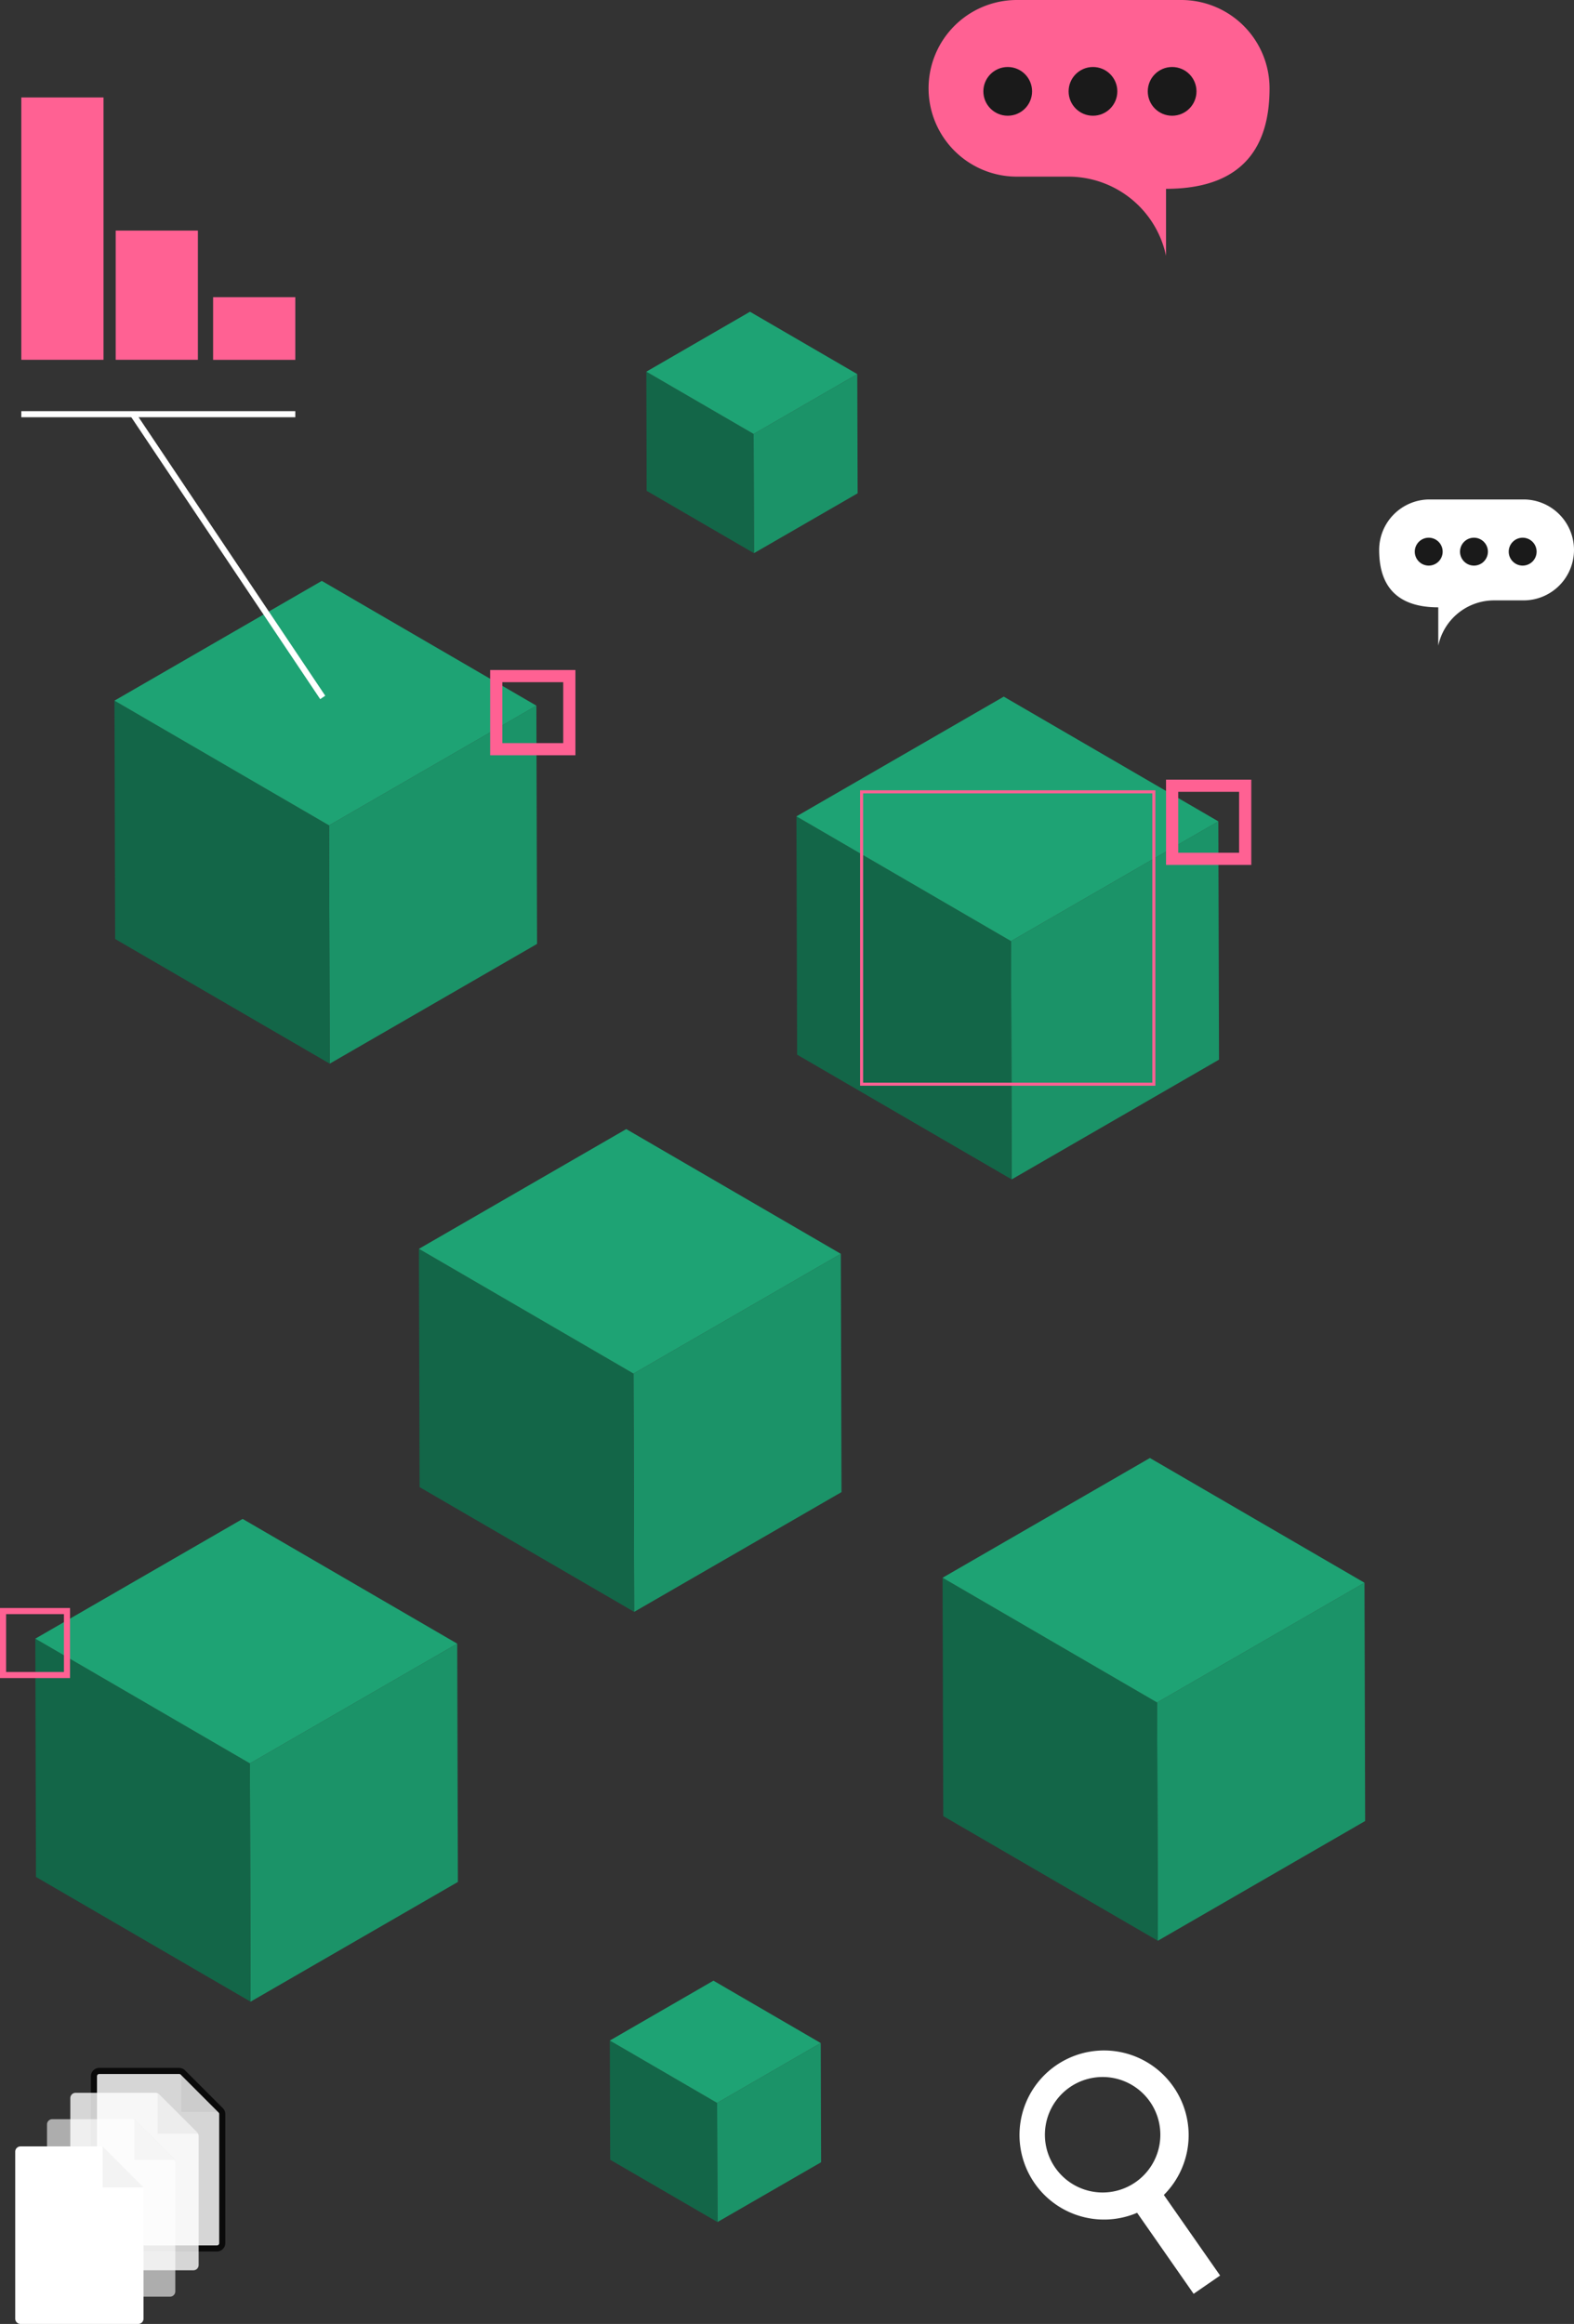<svg xmlns="http://www.w3.org/2000/svg" viewBox="0 0 258.5 381.54"><rect x="0" y="0" width="258.5" height="381.54" fill="#333333" stroke="none"/><defs><style>.cls-1{isolation:isolate;}.cls-2{fill:#1b9368;}.cls-3{fill:#136648;}.cls-4{fill:#1ea374;}.cls-5{fill:#23be87;}.cls-6{fill:#ff6193;}.cls-14,.cls-7{fill:#fff;}.cls-10,.cls-12,.cls-8,.cls-9{fill:none;}.cls-8{stroke:#fff;}.cls-10,.cls-12,.cls-14,.cls-8,.cls-9{stroke-miterlimit:10;}.cls-10,.cls-12,.cls-9{stroke:#ff6193;}.cls-9{stroke-width:2px;}.cls-11{fill:#1a1a1a;}.cls-12{stroke-width:0.5px;}.cls-13{opacity:0.8;}.cls-14{stroke:#000;}.cls-15{opacity:0.05;}.cls-16{opacity:0.6;}</style></defs><title>Laag 2</title><g id="Layer_2" data-name="Layer 2"><g id="Layer_3" data-name="Layer 3"><g id="Laag_2" data-name="Laag 2"><g class="cls-1"><polygon class="cls-2" points="88.09 115.85 88.2 154.97 54.15 174.63 54.04 135.51 88.09 115.85"/><polygon class="cls-3" points="54.15 174.63 18.91 154.16 18.8 115.03 54.04 135.51 54.15 174.63"/><polygon class="cls-4" points="54.04 135.51 18.8 115.03 52.85 95.37 88.09 115.85 54.04 135.51"/></g><g class="cls-1"><polygon class="cls-2" points="224.09 259.85 224.2 298.97 190.15 318.63 190.03 279.51 224.09 259.85"/><polygon class="cls-3" points="190.15 318.63 154.91 298.16 154.8 259.03 190.03 279.51 190.15 318.63"/><polygon class="cls-4" points="190.03 279.51 154.8 259.03 188.85 239.37 224.09 259.85 190.03 279.51"/></g><g class="cls-1"><polygon class="cls-2" points="75.09 269.85 75.2 308.97 41.15 328.63 41.04 289.51 75.09 269.85"/><polygon class="cls-3" points="41.15 328.63 5.91 308.15 5.8 269.03 41.04 289.51 41.15 328.63"/><polygon class="cls-4" points="41.04 289.51 5.8 269.03 39.85 249.37 75.09 269.85 41.04 289.51"/></g><g class="cls-1"><polygon class="cls-2" points="200.09 134.85 200.2 173.97 166.15 193.63 166.04 154.51 200.09 134.85"/><polygon class="cls-3" points="166.15 193.63 130.91 173.15 130.8 134.03 166.04 154.51 166.15 193.63"/><polygon class="cls-4" points="166.04 154.51 130.8 134.03 164.85 114.37 200.09 134.85 166.04 154.51"/></g><g class="cls-1"><polygon class="cls-2" points="140.79 61.42 140.85 80.99 123.82 90.82 123.77 71.25 140.79 61.42"/><polygon class="cls-3" points="123.82 90.82 106.2 80.58 106.15 61.02 123.77 71.25 123.82 90.82"/><polygon class="cls-4" points="123.77 71.25 106.15 61.02 123.17 51.18 140.79 61.42 123.77 71.25"/></g><g class="cls-1"><polygon class="cls-2" points="134.79 335.42 134.85 354.99 117.83 364.81 117.77 345.25 134.79 335.42"/><polygon class="cls-3" points="117.83 364.81 100.21 354.58 100.15 335.01 117.77 345.25 117.83 364.81"/><polygon class="cls-4" points="117.77 345.25 100.15 335.01 117.17 325.18 134.79 335.42 117.77 345.25"/></g><line class="cls-5" x1="40.5" y1="151" x2="40.5" y2="271"/><line class="cls-5" x1="70.5" y1="146" x2="103.5" y2="214"/><line class="cls-6" x1="147.5" y1="163" x2="108.5" y2="211"/><g class="cls-1"><polygon class="cls-2" points="138.09 205.85 138.2 244.97 104.15 264.63 104.04 225.51 138.09 205.85"/><polygon class="cls-3" points="104.15 264.63 68.91 244.15 68.8 205.03 104.04 225.51 104.15 264.63"/><polygon class="cls-4" points="104.04 225.51 68.8 205.03 102.85 185.37 138.09 205.85 104.04 225.51"/></g><line class="cls-7" x1="123.5" y1="235" x2="160.5" y2="255"/><line class="cls-7" x1="180.5" y1="165" x2="189.5" y2="240"/><line class="cls-7" x1="113.5" y1="77" x2="77.5" y2="111"/><line class="cls-6" x1="129.5" y1="77" x2="147.5" y2="123"/><line class="cls-7" x1="169.5" y1="306" x2="129.5" y2="333"/><line class="cls-7" x1="53.5" y1="303" x2="99.5" y2="336"/><path class="cls-7" d="M192.7,342.58a13.88,13.88,0,1,0-5.95,20.71l9.28,13.3,4.35-3-9.24-13.23A13.87,13.87,0,0,0,192.7,342.58Zm-6.19,15.67a9.48,9.48,0,1,1,2.35-13.2A9.48,9.48,0,0,1,186.51,358.25Z"/><rect class="cls-6" x="3.5" y="16" width="13.5" height="43.07"/><rect class="cls-6" x="19" y="37.86" width="13.5" height="21.21"/><rect class="cls-6" x="35" y="48.79" width="13.5" height="10.29"/><line class="cls-7" x1="3.5" y1="65" x2="48.5" y2="65"/><line class="cls-8" x1="3.5" y1="68" x2="48.5" y2="68"/><line class="cls-8" x1="21.83" y1="68" x2="53" y2="114.5"/><rect class="cls-9" x="192.5" y="129" width="12" height="12"/><rect class="cls-9" x="81.5" y="111" width="12" height="12"/><rect class="cls-10" x="0.5" y="264.5" width="10.5" height="10.5"/><path class="cls-6" d="M191.5,31V42h0a16.4,16.4,0,0,0-16-13H167a14.5,14.5,0,0,1-14.5-14.5h0A14.5,14.5,0,0,1,167,0h27a14.5,14.5,0,0,1,14.5,14.5h0C208.5,22.51,205.5,31,191.5,31Z"/><circle class="cls-11" cx="165.5" cy="15" r="4"/><circle class="cls-11" cx="179.5" cy="15" r="4"/><circle class="cls-11" cx="192.5" cy="15" r="4"/><path class="cls-7" d="M236.21,99.71V106h0a9.37,9.37,0,0,1,9.15-7.43h4.85a8.29,8.29,0,0,0,8.29-8.28h0A8.29,8.29,0,0,0,250.21,82H234.79a8.29,8.29,0,0,0-8.29,8.29h0C226.5,94.86,228.21,99.71,236.21,99.71Z"/><circle class="cls-11" cx="250.07" cy="90.57" r="2.29"/><circle class="cls-11" cx="242.07" cy="90.57" r="2.29"/><circle class="cls-11" cx="234.64" cy="90.57" r="2.29"/><rect class="cls-12" x="141.5" y="130" width="48" height="48"/><g class="cls-13"><path class="cls-14" d="M36.5,347.09v21.18a.87.87,0,0,1-.87.87H16.3a.87.87,0,0,1-.87-.87v-27.4a.87.87,0,0,1,.87-.87H29.41a.87.87,0,0,1,.62.25l6.22,6.22A.87.87,0,0,1,36.5,347.09Z"/><polygon class="cls-15" points="29.77 346.73 36.5 346.73 29.77 340 29.77 346.73"/></g><g class="cls-13"><path class="cls-7" d="M32.62,350.67v21.19a.86.86,0,0,1-.87.87H12.42a.87.87,0,0,1-.87-.87v-27.4a.87.87,0,0,1,.87-.87H25.54a.86.86,0,0,1,.61.25l6.22,6.22A.86.86,0,0,1,32.62,350.67Z"/><polygon class="cls-15" points="25.9 350.31 32.63 350.31 25.9 343.59 25.9 350.31"/></g><g class="cls-16"><path class="cls-7" d="M28.79,355v21.19a.87.87,0,0,1-.87.87H8.59a.87.87,0,0,1-.87-.87v-27.4a.87.87,0,0,1,.87-.87H21.71a.86.86,0,0,1,.61.25l6.22,6.22A.86.86,0,0,1,28.79,355Z"/><polygon class="cls-15" points="22.07 354.59 28.79 354.59 22.07 347.87 22.07 354.59"/></g><path class="cls-7" d="M23.57,359.48v21.19a.87.87,0,0,1-.87.87H3.37a.87.87,0,0,1-.87-.87V353.26a.87.87,0,0,1,.87-.87H16.49a.87.87,0,0,1,.61.26l6.22,6.21A.9.9,0,0,1,23.57,359.48Z"/><polygon class="cls-15" points="16.85 359.12 23.57 359.12 16.85 352.39 16.85 359.12"/></g></g></g></svg>